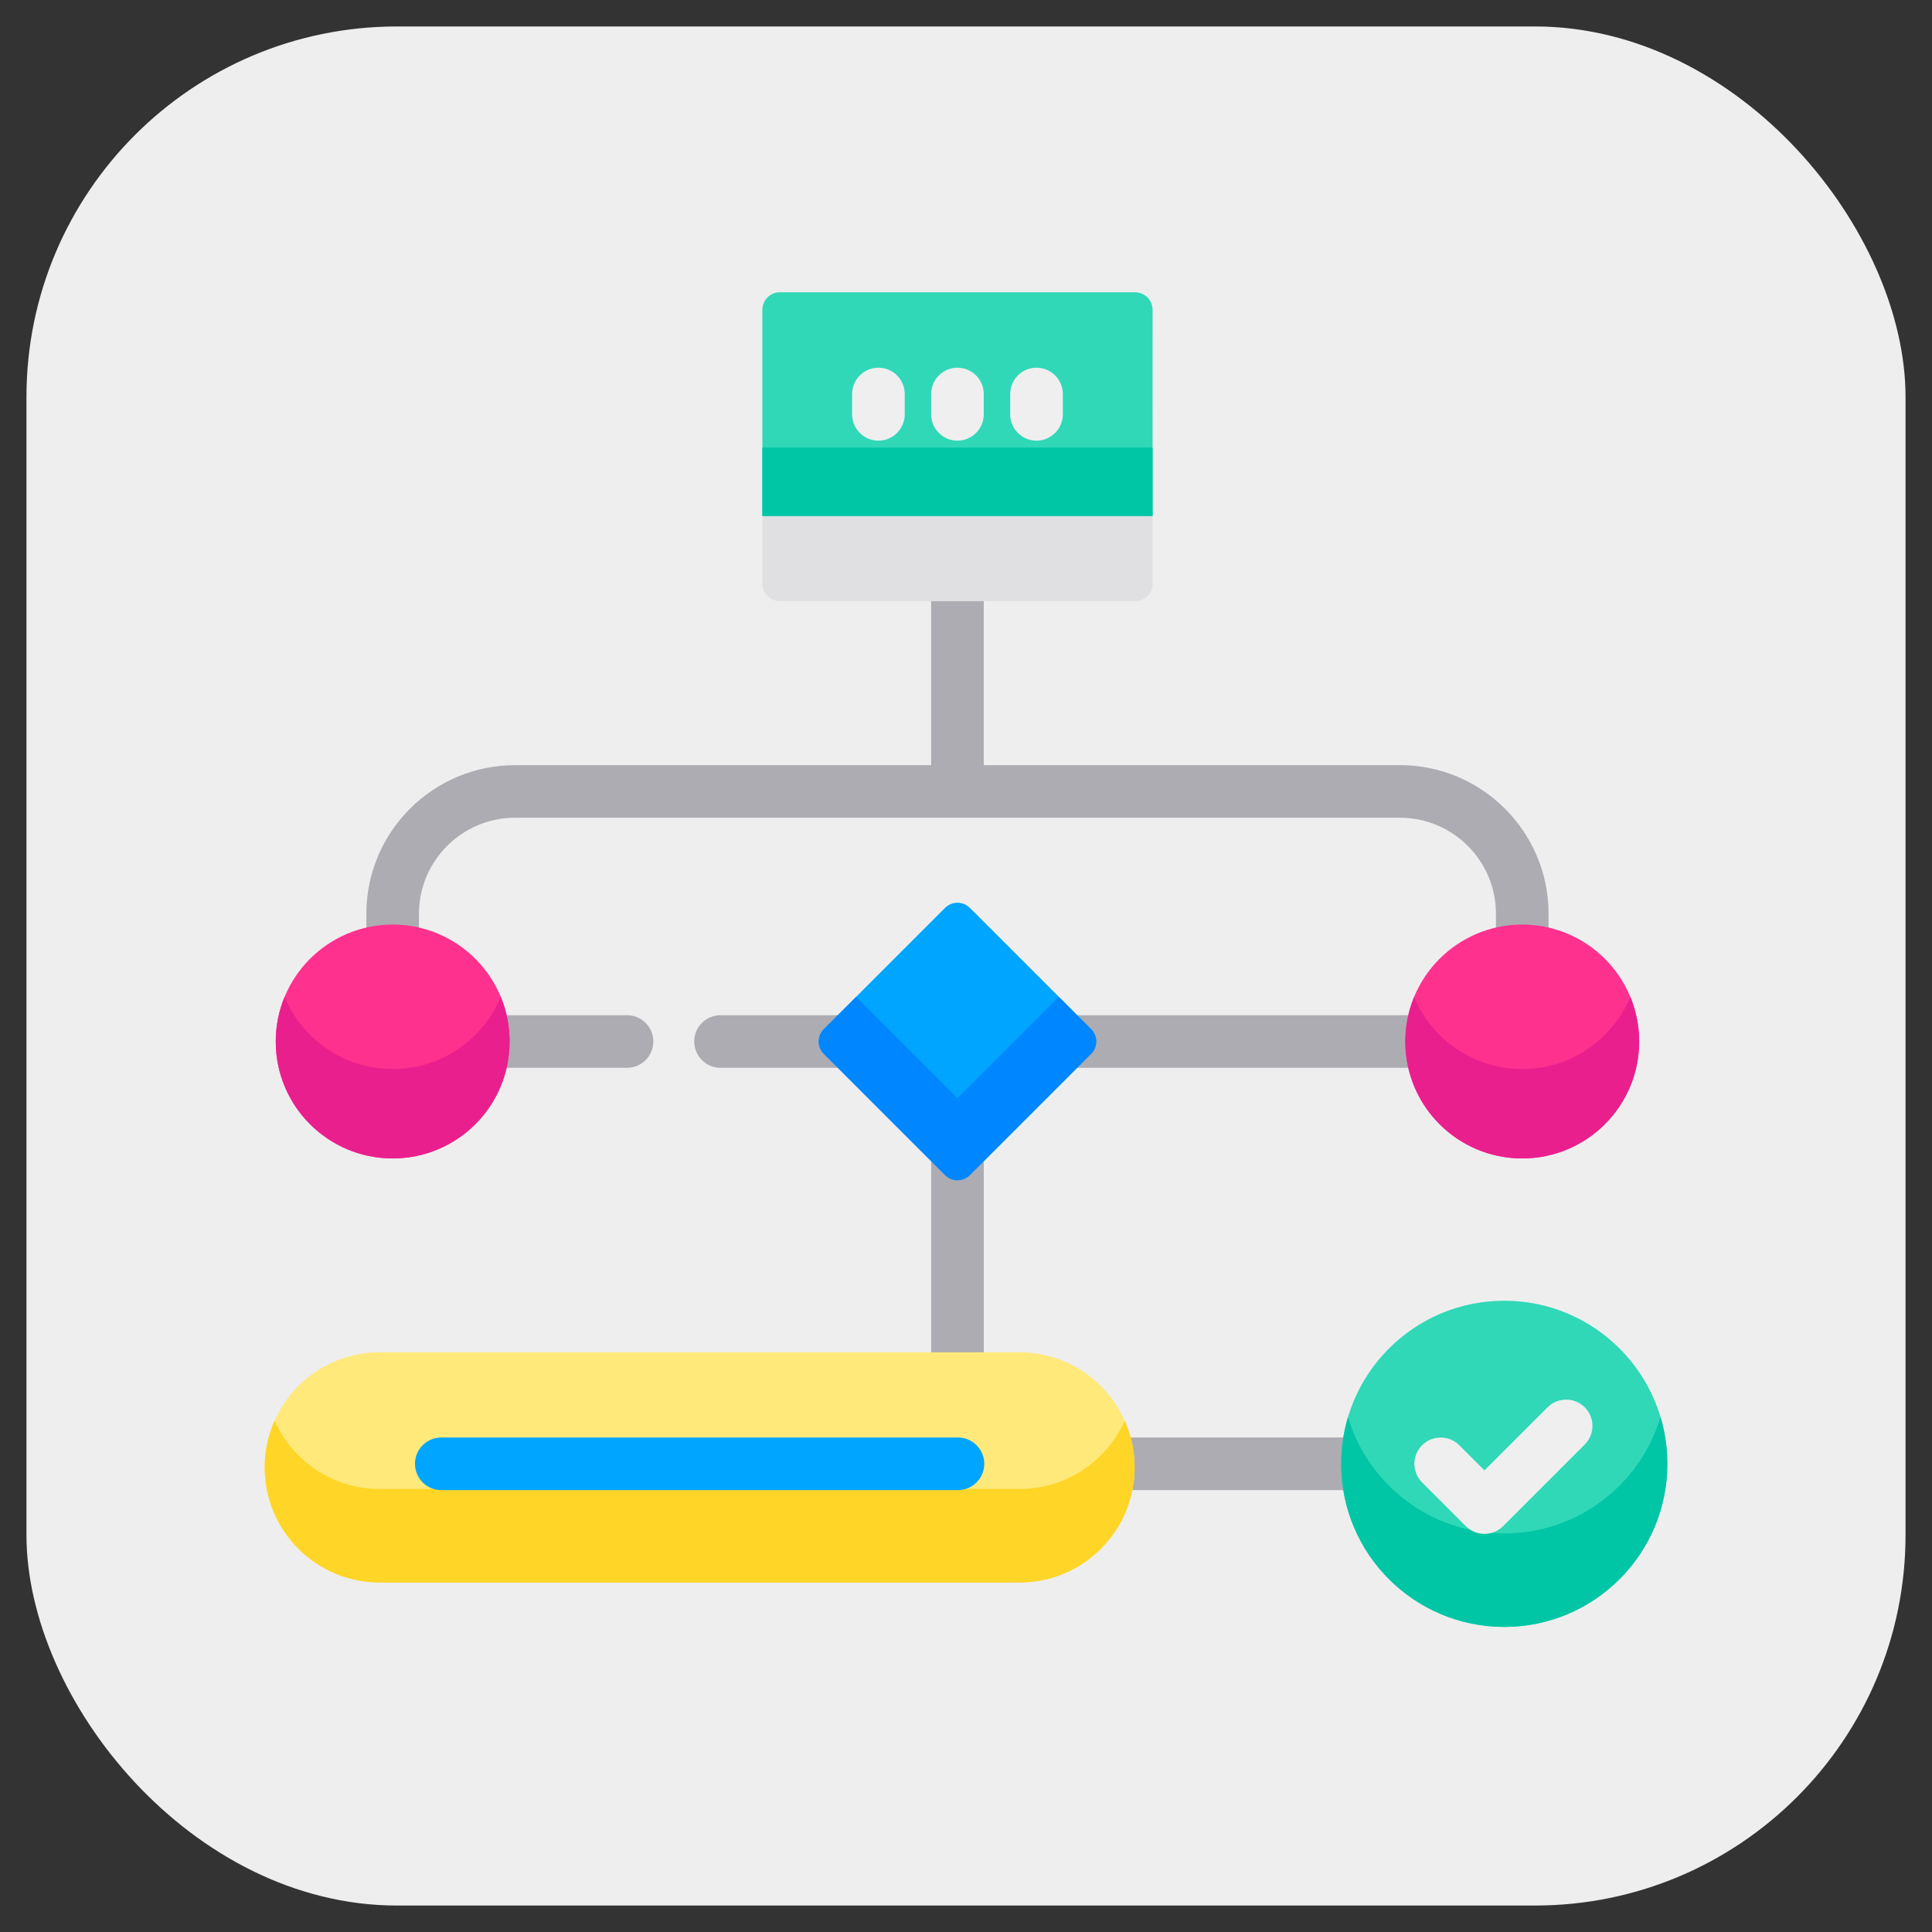 <svg height="73" viewBox="0 0 73 73" width="73" xmlns="http://www.w3.org/2000/svg"><rect x="0" y="0" width="73" height="73" fill="#333333" stroke="none"/><g fill="none" fill-rule="nonzero"><rect fill="#eee" height="71" rx="14" stroke-width="2" width="71" x="1" y="1"/><g transform="translate(10 11)"><g fill="#adacb2" transform="translate(3.83 9.73)"><path d="m39.066 8.182h-15.725v-7.098c0-.549-.445-.994-.994-.994-.549 0-.994.445-.994.994v7.098h-15.725c-3.096 0-5.615 2.519-5.615 5.615v1.729c0 .549.445.994.994.994s.994-.445.994-.994v-1.73c0-2 1.627-3.628 3.628-3.628h33.437c2 0 3.628 1.627 3.628 3.628v1.994c0 .549.445.994.994.994.549 0 .994-.445.994-.994v-1.995c-0-3.096-2.519-5.615-5.616-5.615z"/><path d="m40.491 19.617h-14.376c-.549 0-.994-.445-.994-.994 0-.549.445-.994.994-.994h14.376c.549 0 .994.445.994.994-0.0.549-.445.994-.994.994z"/><path d="m9.861 19.617h-5.41c-.549 0-.994-.445-.994-.994 0-.549.445-.994.994-.994h5.41c.549 0 .994.445.994.994 0 .549-.445.994-.994.994z"/><path d="m18.43 19.617h-5.035c-.549 0-.994-.445-.994-.994 0-.549.445-.994.994-.994h5.035c.549 0 .994.445.994.994 0 .549-.445.994-.994.994z"/><path d="m22.348 32.686c-.549 0-.994-.445-.994-.994v-9.408c0-.549.445-.994.994-.994.549 0 .994.445.994.994v9.408c0 .549-.445.994-.994.994z"/><path d="m37.959 35.573h-10.554c-.549 0-.994-.445-.994-.994 0-.549.445-.994.994-.994h10.554c.549 0 .994.445.994.994-0.0.549-.445.994-.994.994z"/></g><path d="m33.55 8.5h-14.745v-7.795c0-.366.297-.662.662-.662h13.42c.366 0 .662.297.662.662z" fill="#30d8b8"/><path d="m33.55 8.5-7.373 1.082-7.372-1.082v-2.587h14.745z" fill="#00c6a5"/><path d="m32.888 11.716h-13.42c-.366 0-.662-.297-.662-.662v-2.553h14.745v2.553c-0.0.366-.297.662-.663.662z" fill="#e0e0e3"/><g fill="#efefef" transform="translate(22.152 2.795)"><path d="m7.012 2.855c-.549 0-.994-.445-.994-.994v-.768c0-.549.445-.994.994-.994.549 0 .994.445.994.994v.768c0 .549-.445.994-.994.994z"/><path d="m4.025 2.855c-.549 0-.994-.445-.994-.994v-.768c0-.549.445-.994.994-.994.549 0 .994.445.994.994v.768c-0.0.549-.445.994-.994.994z"/><path d="m1.039 2.855c-.549 0-.994-.445-.994-.994v-.768c0-.549.445-.994.994-.994.549 0 .994.445.994.994v.768c-0.0.549-.445.994-.994.994z"/></g><g fill="#ff318e"><circle cx="4.838" cy="28.353" r="4.418"/><circle cx="47.517" cy="28.353" r="4.418"/></g><circle cx="46.838" cy="44.31" fill="#30d8b8" r="6.162"/><path d="m25.709 33.401-4.58-4.58c-.259-.259-.259-.678 0-.937l4.58-4.58c.259-.259.678-.259.937 0l4.58 4.58c.259.259.259.678 0 .937l-4.58 4.58c-.259.259-.678.259-.937 0z" fill="#00a5ff"/><g fill="#ea1f8e" transform="translate(.414 26.604)"><path d="m8.841 1.751c0 2.439-1.978 4.416-4.418 4.416-2.439 0-4.418-1.977-4.418-4.416 0-.599.119-1.169.334-1.689.664 1.601 2.242 2.727 4.084 2.727 1.842 0 3.42-1.126 4.084-2.727.215.521.334 1.09.334 1.689z"/><path d="m51.521 1.751c0 2.439-1.977 4.416-4.418 4.416-2.439 0-4.418-1.977-4.418-4.416 0-.599.119-1.169.334-1.689.664 1.601 2.242 2.727 4.084 2.727 1.842 0 3.42-1.126 4.084-2.727.215.521.334 1.09.334 1.689z"/></g><path d="m31.226 28.822-4.579 4.579c-.259.259-.678.259-.937 0l-4.58-4.579c-.259-.259-.259-.678-0-.937l1.221-1.221 3.828 3.827 3.827-3.827 1.221 1.221c.259.259.259.678 0.0.937z" fill="#0087ff"/><path d="m28.522 48.794h-24.173c-2.402 0-4.349-1.947-4.349-4.349s1.947-4.349 4.349-4.349h24.173c2.402 0 4.349 1.947 4.349 4.349 0 2.402-1.947 4.349-4.349 4.349z" fill="#ffe97b"/><path d="m53 44.31c0 3.404-2.759 6.163-6.161 6.163-3.404 0-6.163-2.759-6.163-6.163 0-.614.09-1.207.257-1.766.759 2.541 3.115 4.395 5.905 4.395 2.789 0 5.145-1.854 5.904-4.395.167.559.257 1.153.257 1.766z" fill="#00c6a5"/><path d="m32.871 44.446c0 1.2-.486 2.287-1.273 3.074-.787.787-1.875 1.275-3.075 1.275h-24.173c-2.402 0-4.349-1.948-4.349-4.349 0-.628.134-1.226.374-1.766.677 1.521 2.202 2.581 3.975 2.581h24.173c1.2 0 2.288-.486 3.075-1.273.375-.375.681-.817.9-1.308.24.541.374 1.138.374 1.766z" fill="#ffd527"/><path d="m46.09 46.957c-.263 0-.516-.105-.703-.291l-1.653-1.653c-.388-.388-.388-1.017 0-1.405.388-.388 1.017-.388 1.405-0l.951.951 2.384-2.384c.388-.388 1.017-.388 1.405-0.0.388.388.388 1.017 0 1.405l-3.087 3.087c-.186.186-.439.291-.703.291z" fill="#efefef"/><path d="m26.196 45.304h-19.522c-.549 0-.994-.445-.994-.994 0-.549.445-.994.994-.994h19.522c.549 0 .994.445.994.994-0.0.549-.445.994-.994.994z" fill="#00a5ff"/></g></g></svg>
